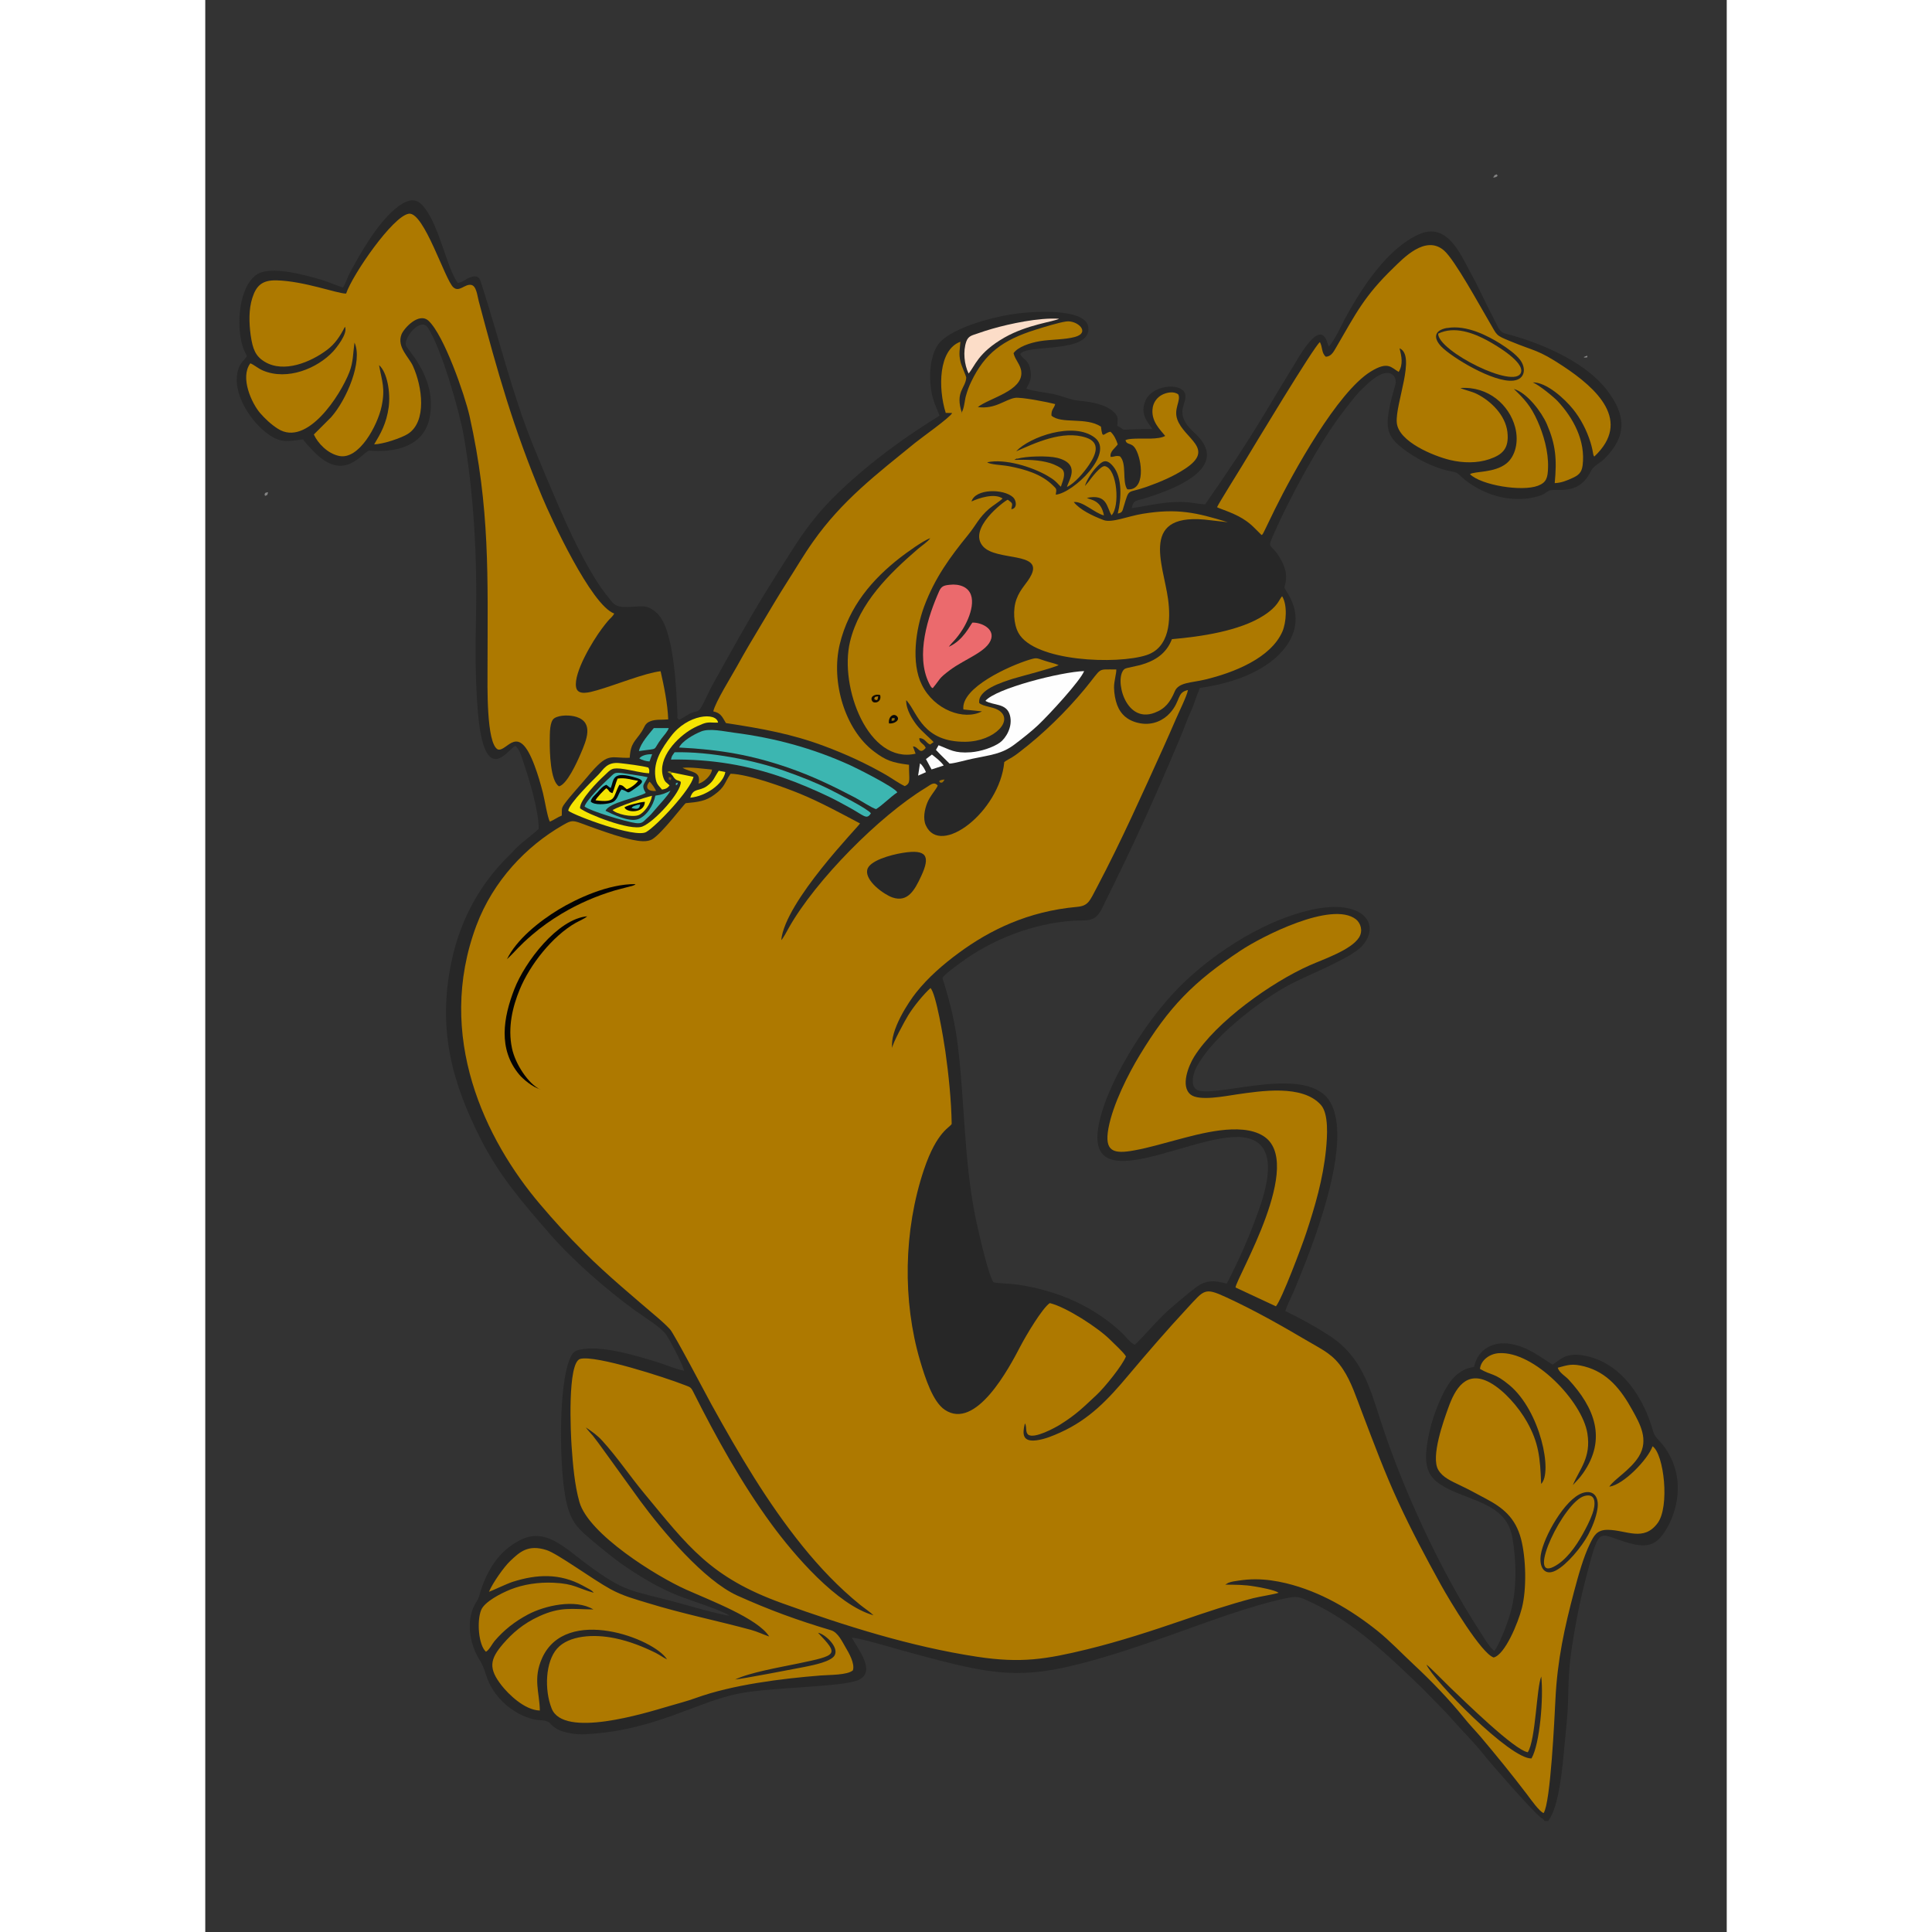 <?xml version="1.0" encoding="UTF-8" standalone="no"?>
<!DOCTYPE svg  PUBLIC '-//W3C//DTD SVG 1.1//EN'  'http://www.w3.org/Graphics/SVG/1.1/DTD/svg11.dtd'>
<!-- Creator: CorelDRAW X5 -->
<svg style="shape-rendering:geometricPrecision;text-rendering:geometricPrecision;image-rendering:optimizeQuality" xmlns="http://www.w3.org/2000/svg" fill-rule="evenodd" xml:space="preserve" height="500px" width="500px" clip-rule="evenodd" xmlns:xlink="http://www.w3.org/1999/xlink" viewBox="0 0 12764 16208">
 <rect x="0" y="0" width="12764" height="16208" fill="#333333" stroke="none"/>
 <defs>
  <style type="text/css">
   <![CDATA[
    .fil8 {fill:#030303}
    .fil9 {fill:#060606}
    .fil11 {fill:#090909}
    .fil13 {fill:#140B02}
    .fil0 {fill:rgb(39, 39, 39)}
    .fil12 {fill:#3AB6AD}
    .fil3 {fill:#3CB6B1}
    .fil23 {fill:#42B7B4}
    .fil21 {fill:#725413}
    .fil18 {fill:#838383}
    .fil19 {fill:#8C6B04}
    .fil22 {fill:#8C8C8C}
    .fil20 {fill:#948B07}
    .fil16 {fill:#9B6D03}
    .fil15 {fill:#AA7601}
    .fil2 {fill:#AD7900}
    .fil1 {fill:#AE7900}
    .fil17 {fill:#AE7A05}
    .fil4 {fill:#EB6A6D}
    .fil6 {fill:#F5E402}
    .fil14 {fill:#FAFAFA}
    .fil7 {fill:#FCDDC8}
    .fil10 {fill:#FCFCFC}
    .fil5 {fill:#FEFEFE}
   ]]>
  </style>
 </defs>
 <g id="Layer_x0020_1">
  <path class="fil0" d="m11233 15276h33c94-121 121-461 139-652 11-116 26-248 28-362 3-131 5-244 22-371 29-218 76-456 129-659 121-461 95-358 367-285 146 40 217 11 282-81 52-73 95-173 112-279 28-174-15-334-116-464-24-31-70-69-81-110-78-285-261-563-545-633-191-47-235 30-300 68-104-62-196-144-348-173-147-27-280 42-311 193-129 15-205 116-254 213-50 98-96 220-122 339-78 359 11 421 329 542 188 72 333 140 368 335 36 201 39 436-14 628-22 81-95 278-138 325-40-30-97-128-123-169-325-497-646-1193-829-1760-96-298-165-544-432-717-114-74-244-146-368-205 12-46 47-110 68-159 66-158 130-317 186-480 88-257 276-839 125-1110-180-323-918-50-1106-101-64-17-56-106-33-164 21-53 54-99 82-138 155-211 499-477 736-598 151-77 494-213 583-310 169-184 11-401-415-308-455 99-893 421-1123 657-142 146-265 307-387 506-100 162-226 396-275 611-159 692 790 88 1203 136 305 36 210 393 133 611-76 215-163 414-269 617-108-31-178-29-259 32-70 52-120 98-183 150-124 102-216 222-329 331-36-14-82-77-114-106-114-105-236-187-382-256-147-69-326-121-495-144-56-8-146-8-194-18-45-58-141-484-161-592-84-446-83-905-134-1356-26-229-67-392-134-606 26-38 111-97 157-131 264-194 606-327 942-349 43-3 94 1 134-7 79-17 101-87 135-156 239-480 422-884 629-1378 30-71 53-140 84-207s49-137 79-205c243-34 458-109 612-233s276-331 115-576c-28-43-16-32-7-79 6-32 4-68-3-96-14-57-42-104-69-143-47-66-78-51-44-128 103-237 229-477 356-694 118-201 202-323 345-499 33-40 68-70 106-107 25-24 85-71 130-83 67-19 116 28 98 97-15 56-31 107-43 162-34 158-34 244 59 331 99 92 265 185 408 221 112 29 73 5 146 69 68 59 164 114 272 146 118 35 257 39 375-2 39-14 39-21 68-38 58-34 248 56 357-168 21-43 78-68 112-101 191-192 183-363 26-572-169-226-515-384-799-464-76-21-94-16-127-85-24-50-46-92-71-141-49-95-91-192-140-279-88-156-199-459-452-340-258 121-461 431-596 673-46 82-97 206-153 265l-12-31c-59-208-235 113-274 177-82 133-161 265-243 402-162 270-335 529-508 776-46-1-102-14-154-18-177-11-298 27-462 50 15-70 32-58 95-78 221-67 743-247 448-538-43-42-133-113-116-216 7-43 38-94 16-138-46-87-275-57-327 67-48 114 13 173 57 239-57 0-115 0-172 3-109 5-45 8-122-29 1-56 14-73-24-111-71-73-202-91-302-101-65-6-143-41-214-56-48-10-194-28-223-45 28-51 49-84 33-163-18-85-65-81-84-127 55-87 597 1 571-225-20-168-494-133-650-107-198 32-468 114-582 220-67 62-98 186-95 311 3 148 34 208 79 318-257 159-478 318-686 497-235 203-383 365-552 632-77 121-153 241-230 366-152 248-289 499-431 753-36 64-64 133-100 198-24 44-46 31-96 54-30 14-67 47-94 50-24-37-8 11-10-45-9-215-29-712-168-844-97-92-139-53-277-56-69-1-91-23-118-60-26-34-52-64-77-100-136-198-264-471-361-696-71-164-140-328-210-500-174-429-284-891-426-1332-17-51-20-98-87-82-49 12-72 46-119 52-91-124-148-456-274-625-50-67-102-95-196-37-153 95-301 333-393 500-18 32-35 63-52 97-15 31-28 74-48 103-54-16-108-42-169-61-139-42-438-126-554-48-153 104-175 433-116 611 10 31 24 49 33 76-23 31-56 56-72 108-63 197 113 456 265 554 103 67 155 49 278 34 19 29 82 95 107 119 243 236 389-8 447-25 6-2 452 63 510-288 31-184-25-334-118-477-16-25-76-101-82-116-24-62 123-244 184-149 115 179 265 702 301 911 83 474 113 1023 102 1519-6 258-6 540 16 795 55 639 252 313 313 282 39 27 60 112 74 154 48 140 126 405 123 543-61 57-127 101-187 159-21 20-35 39-55 58-241 232-412 532-488 888-126 588 13 1040 241 1492 159 315 360 545 579 797 197 227 478 471 721 648 70 51 214 137 259 202 37 54 129 232 151 302-62-11-165-54-231-74-173-53-468-144-647-103-45 10-60 28-79 70-98 224-88 848-49 1111 33 229 86 295 210 400 108 92 222 186 344 266 120 79 250 155 396 214 94 38 380 128 438 171-89-9-341-84-441-111-396-106-434-81-765-327-183-136-340-303-550-198-187 94-287 261-348 475-10 35-32 55-48 94-59 141-23 318 55 441 57 90 44 158 129 275 63 88 181 189 332 222 33 7 95 3 119 23 26 22 34 39 75 60 60 30 152 44 230 40 593-31 932-275 1302-344 276-51 846-52 984-109 162-67 1-260-50-357 79 5 341 85 433 110 143 39 283 78 428 112 354 84 587 104 949 22 281-64 563-160 826-252 307-108 702-261 1021-326 97-20 126 5 204 41 353 164 649 453 912 705l134 136c39 41 90 91 131 139 82 95 176 184 255 284 78 98 398 463 481 533 15 13 22 14 36 29z"/>
  <path class="fil1" d="m6703 6394c-39 416-537 798-658 530-26-57-10-134 12-189 22-56 76-113 88-145-32-37-61-5-101 19-389 236-923 776-1147 1172-18 31-45 86-65 106 31-325 651-955 661-979-163-86-329-177-503-249-127-52-430-164-583-168-54 79-44 109-136 176-73 54-133 61-240 71-15 7-195 249-280 302-45 28-115 16-169 5-104-22-202-57-299-91-204-71-187-87-286-30-304 175-581 465-722 839-349 931 77 1802 533 2339 127 149 222 254 374 406 187 187 417 378 619 551 32 28 63 55 98 93 34 36 307 557 348 631 228 412 468 822 763 1187 146 181 304 347 485 494 36 29 81 58 111 87-306-86-665-504-857-766-251-343-463-726-656-1110-21-43-31-39-78-58-150-59-740-251-869-217-111 29-79 642-73 728 11 157 25 329 66 473 76 269 645 623 896 735 201 90 602 242 696 393-49-16-101-42-154-56-288-78-577-136-862-224-112-34-210-60-315-117-153-84-445-299-537-328-156-50-226 17-305 92-52 49-147 184-178 258 14-3 153-69 197-83 206-66 398-73 590 31 17 9 31 17 46 25 21 11 34 19 46 35-133-36-161-76-336-84-128-6-255 14-361 56-83 33-219 104-247 172-38 91-23 296 40 351 29-17 51-65 72-90 78-91 165-161 281-223 138-73 395-134 548-42-182-2-274-25-454 57-138 63-226 143-302 230-114 132-126 208-12 353 53 67 189 205 319 208-3-154-59-267 19-440 200-444 940-163 1048 11-34-16-57-35-96-55-108-53-216-96-339-122-181-38-389-24-487 86-99 111-108 346-46 503 99 252 781 40 978-18 78-23 157-43 234-71 304-110 717-162 1045-188 74-6 223-2 270-43 19-56-35-149-59-189-29-49-65-129-123-147-286-85-520-171-787-291-282-128-630-544-815-795-76-103-148-207-226-313-56-76-113-159-171-233-17-21-43-46-59-70 56 38 95 65 138 112 125 137 232 297 349 438 372 449 557 708 1160 925 523 188 1077 364 1636 449 370 56 578 21 921-62 271-66 546-156 800-243 191-66 394-134 593-186 50-13 184-34 215-46-33-23-151-45-202-53-88-15-152-14-246-15l25-15c27-11 59-15 88-19 44-7 91-11 138-11 90 0 175 13 259 33 289 70 544 222 765 398 105 84 206 191 305 283 152 142 293 288 424 449 49 61 92 104 139 159 131 155 265 320 389 483 25 33 105 147 139 156 58-86 91-796 99-954 16-331 77-605 157-907 35-131 77-285 133-399 32-65 56-117 150-116 157 2 299 102 417-56 103-138 54-579-42-645-40 111-244 323-363 339 38-61 177-139 248-254 85-139 10-272-54-387-96-175-210-318-404-368-102-26-137-12-222 11 8 39 68 74 90 99 217 235 324 498 121 787-29 42-55 65-85 99 56-135 155-230 122-434-43-270-449-692-742-673-80 5-152 60-159 132 96 57 120 30 248 137 259 217 364 733 265 828-8-223-21-347-119-521-70-124-192-264-310-329-201-110-294 54-350 212-37 102-149 410-84 520 38 65 110 94 188 132 68 32 140 72 210 109 144 76 250 160 297 341 41 160 48 417 6 579-31 121-140 388-236 413-102-32-366-471-443-610-128-232-246-453-359-698-112-242-203-488-302-747-50-130-90-257-161-364-81-122-159-156-296-236-221-130-442-256-683-367-184-85-183-63-328 93-169 182-333 372-494 563-166 198-324 368-571 479-58 26-128 56-198 65-117 15-121-49-98-142l6 12c8 27 0 64 21 82 51 40 230-60 266-82 141-88 197-147 309-251 65-60 218-249 246-323-20-35-99-105-132-139-101-101-369-275-507-308-62 41-198 269-247 363-94 181-373 708-634 532-100-67-164-266-207-411-148-502-139-1093 32-1603 111-330 223-355 233-385-3-194-26-418-53-608-14-98-78-487-125-531-59 54-140 152-187 229-23 37-135 240-134 275-21-150 140-391 203-469 98-123 222-232 357-331 257-189 577-348 990-385 96-9 105-46 171-171 201-381 375-772 553-1164 34-76 71-159 104-236 23-54 97-204 103-248-96 20-57 88-151 193-53 59-142 105-249 86-101-18-163-72-194-154-16-43-25-95-26-145-1-53 21-121 19-153-169 2-110-24-264 163-158 191-349 378-548 530-23 18-38 29-62 44-22 14-48 25-70 43zm-2260 7696c49-3 505-90 586-106 79-16 222-45 251-97 39-70-84-181-139-189 176 185 165 188-170 258-153 32-406 75-528 135zm6683 662c71-122 102-514 82-687-40 92-46 530-113 635-114-19-530-428-648-540-34-32-179-181-202-195 58 134 703 794 881 787zm429-2227c-148 48-328 369-351 519-15 97 27 182 125 132 94-48 220-201 273-301 31-58 65-139 77-214 16-95-26-168-125-136zm-5704-5370c-100 16-284 66-298 144-17 91 138 204 212 230 127 43 185-58 241-179 79-169 47-228-155-195z"/>
  <path class="fil2" d="m6348 3465c-60-178 30-207 36-296 1-12-39-96-48-133-17-73-5-101-1-169-185 67-188 390-123 597l54 1c-17 37-262 210-312 251-320 261-612 482-857 831-78 110-145 226-219 341-73 114-141 231-212 349-70 116-140 234-206 354-42 77-182 300-198 377 64 14 74 45 106 98 302 46 555 92 822 192 185 69 352 146 518 241 55 32 108 71 160 96 55-25 34-56 36-179-145-18-196-38-293-111-245-184-364-586-288-901 77-318 275-546 508-727 47-36 189-141 251-162-18 28-75 66-103 90-242 209-491 451-570 778-92 383 155 1030 550 940l-22-61c48 0 54 76 107 12-17-40-58-41-53-82 49 2 55 41 90 54l29-20c-14-20-100-89-142-144-35-46-89-127-88-207 10 8 4 1 12 12 83 99 132 340 486 336 247-3 417-188 270-269-45-25-119-26-155-56-15-111 187-173 283-204 33-11 359-95 383-115-31-13-85-25-120-37-67-22-62-27-130-6-159 49-571 232-549 416l156 16c-152 79-400-12-504-222-93-186-51-467 18-656 91-245 222-421 369-602 67-82 91-146 177-220 33-28 84-58 113-86-69-48-203-2-261 25 32-108 268-109 349-35 28 26 38 94-15 100 9-50 17-46-30-80-34 15-340 246-206 393 112 123 496 44 405 236-36 75-92 113-126 207-31 85-24 208 17 282 134 242 830 266 1074 186 195-64 205-293 181-470-40-296-251-743 360-661l141 16c-263-81-422-118-712-71-126 20-260 79-330 53-97-37-199-87-250-151 74-10 174 92 253 112-24-132-112-129-143-147 173-36 165 79 207 146 71-73 49-387-54-412-36-9-118 102-141 133l-28 33c12-49 64-123 92-153 50-53 84-85 145-11 76 92 70 269 38 395 37-6 39-19 50-58 49-162 26-107 190-165 119-42 230-90 324-152 260-170-8-250-65-416-31-89 33-157 9-208-38-30-101-16-138 4-36 19-67 56-76 103-21 116 65 191 104 241-54 32-183 20-251 23-53 2-65 6-76 10l-6 3c12 46 50 14 85 74 55 93 84 353-70 338-46-65-1-218-62-277-41-8-40 5-78 5-8-46 38-73 60-105-13-41-33-81-61-106-60 10-66 72-80-43-127-83-331-19-415-92-3-53 22-59 31-97-55-15-287-61-338-52-83 14-166 97-311 77 99-77 378-135 365-295-5-61-52-99-65-157 36-53 138-87 222-101 91-15 209-12 292-35 136-37 21-143-73-130-68 10-189 48-256 69-278 87-427 199-541 438-18 37-32 75-44 118-10 34-15 115-38 140zm458 320c153-67 386-179 583-114 124 41 84 141 25 229-42 62-119 155-185 185 14-57 119-193-82-244-77-19-261-15-337 8-1 0 11-11-23 9 107-2 203-2 301 27 33 10 92 37 106 57 27 40-4 100-16 141-15-12-27-29-49-48-17-15-41-30-63-43-131-76-357-146-506-114 23 20 123 22 182 33 136 26 273 66 370 162 32 31 30 28 23 77 147-14 495-348 328-478-179-139-549-5-658 112z"/>
  <path class="fil2" d="m1180 2463c-77-1-350-105-582-111-120-3-170 44-203 147-31 95-28 211-14 313 17 117 40 176 118 223 160 97 385 4 523-100 65-49 107-110 150-194 27 58-77 183-100 208-130 140-382 247-589 159-42-18-75-49-105-60-89 120 13 337 82 417 39 45 92 96 151 133 242 152 522-280 598-476 33-84 30-157 43-248 72 158-68 482-196 626l-145 145c33 73 115 160 212 180 166 35 321-253 356-414 33-155 3-213-21-348 69 60 97 230 81 352-19 138-67 221-122 313 75-2 228-53 283-88 161-103 121-397 42-570-34-75-136-159-96-264 19-50 145-190 227-115 130 120 304 622 344 798 173 775 152 1349 151 2120 0 138-11 627 86 678 79 25 170-237 309 137 28 74 49 147 70 228 13 51 39 210 58 241 35-14 63-37 100-51 3-59-7-57 25-101 46-63 135-159 185-219 184-222 188-159 360-165 7-126 48-139 100-219 26-40 26-70 75-88 44-17 98-10 148-15-5-131-36-282-64-404-133 15-382 117-534 160-57 16-162 49-175-26-22-123 141-390 214-488 19-25 32-43 50-64 23-28 40-36 56-66-194-69-534-809-604-977-242-578-375-1048-533-1645-12-45-19-128-64-135-53-9-99 64-148 21-70-60-247-636-374-618-134 19-472 510-526 669zm1787 4134c66-15 149-196 182-273 51-118 110-261-33-309-54-18-143-18-187 10-41 26-38 127-39 187-1 97 5 340 77 384z"/>
  <path class="fil2" d="m9401 2993c-38-32-26-79-50-123-46 30-555 875-650 1033-35 58-198 318-213 352 21 13 125 42 210 93 78 47 105 84 164 141 1-1 3-5 4-4 2 6 24-41 26-45l81-167c154-312 524-982 803-1155 148-92 174-33 236 2 39-65 24-131 7-198 141 59-37 464-23 624s310 280 447 313c108 26 228 28 330-7 107-37 167-86 151-228-17-142-138-259-254-318-50-25-98-31-141-51 236-16 411 143 460 329 33 126-1 246-73 304-101 81-269 64-306 90 95 93 436 148 570 97 71-27 83-66 85-154 4-134-39-278-87-386-57-130-116-192-200-272 110 31 232 192 277 295 74 171 85 293 66 495 56-2 103-22 149-43 48-22 77-43 85-106 26-208-80-399-208-537-29-32-156-137-210-159 114-3 268 138 337 224 64 79 115 176 147 279 5 17 11 37 15 57l9 47c5 13 3 9 8 15 317-298 22-571-263-759-214-141-228-120-443-209-124-51-107-46-171-155-86-146-292-524-382-604-157-140-351 72-424 142-246 237-316 383-479 663-22 37-42 81-86 84zm1017-242c-115 21-112 89-50 155 87 91 441 307 607 287 99-12 108-105 55-175-36-47-104-96-164-134-105-66-285-161-448-132z"/>
  <path class="fil2" d="m8643 10801l339 158c49-57 218-505 254-615 73-220 141-451 166-699 11-113 24-301-43-376-155-173-502-117-711-87-95 14-310 57-381 1-88-69-18-243 29-318 183-293 647-624 970-767 118-52 347-129 413-233 36-57 13-122-26-153-203-157-792 146-965 261-397 262-604 474-850 881-92 152-223 407-261 611-36 196 41 219 221 185 120-22 231-56 346-86 200-53 540-151 729-36 361 218-221 1187-230 1273z"/>
  <path class="fil2" d="m8109 5363c-89 234-365 221-399 251-85 74 4 459 253 366 90-33 133-91 170-179 32-78 139-72 255-100 238-57 550-179 648-402 33-75 44-224-2-297-27 28-31 82-155 162-202 130-527 177-768 198z"/>
  <path class="fil3" d="m3974 6271c352 18 610 64 916 169 204 71 372 152 559 250 44 23 144 89 179 98 61-40 119-101 178-141-27-46-350-207-397-228-313-142-628-228-978-273-77-10-201-38-270-10-67 27-161 82-186 135z"/>
  <path class="fil4" d="m6103 5773c68-82 45-77 145-152 127-95 317-155 346-264 22-83-79-135-158-134-21 23-75 148-198 203 25-36 62-61 113-142 66-103 141-300 8-363-35-16-75-20-115-15-49 5-68 13-86 51-95 213-202 540-86 775 4 8 10 20 12 23 12 17 5 9 17 17z"/>
  <path class="fil5" d="m6545 5880c70 41 176 17 205 119 28 98-36 197-84 231-56 40-161 75-244 81-137 10-173-22-270-59l-22 39c50 54 76 76 114 115 40-1 146-32 193-41 151-32 245-38 354-121 60-45 142-110 195-160 96-91 354-371 387-454-192 6-745 146-829 251z"/>
  <path class="fil2" d="m10343 2799c-3 145 646 473 695 326 29-88-205-226-276-265-120-66-281-128-419-61z"/>
  <path class="fil2" d="m11571 12550c-173 46-490 711-259 594 103-52 186-170 244-274 28-51 61-113 82-173 23-65 38-175-67-147z"/>
  <path class="fil3" d="m3182 6766c44 37 347 128 429 139 55 7 63-12 94-40 27-24 46-45 69-73 38-46 102-110 129-159-46 23-66 33-127 42-18 86-77 175-148 198-76 25-215-44-270-71 30-70 266-108 337-150-42-70-10-71 16-132-59-13-125-20-184-30-107-17-90-4-150 48-33 29-186 182-195 229z"/>
  <path class="fil6" d="m3922 6482c-18 2-15-4-13 13 19 15 14 21 30 37 22 22 26 9 50 27 8 83-219 335-322 375-100 40-468-107-523-153-5-70 155-231 203-274 59-54 58-72 173-54 65 10 143 32 204 34 1-27 4-26-7-48-54-15-182-31-240-37-108-12-135 52-180 98-41 42-245 239-252 301 53 42 563 232 654 179 88-51 375-356 397-463l-176-36z"/>
  <path class="fil3" d="m3908 6372c341-5 649 49 941 152 135 48 262 102 385 161 61 29 119 62 176 93 115 63 139 103 174 45-24-38-306-180-341-198-120-60-248-110-381-157-254-90-626-164-925-157-14 24-23 24-30 61z"/>
  <path class="fil7" d="m6403 3134c53-58 75-173 303-303 192-109 413-132 457-157-169-11-415 42-564 85-40 12-80 24-118 38-44 16-79 19-96 67-30 84-17 196 19 270z"/>
  <path class="fil8" d="m2809 9139c-98-46-209-213-236-346-37-175 6-349 65-492 86-209 275-448 470-559 30-17 73-34 96-55-248 22-523 383-611 611-92 237-139 502 41 717 32 38 112 106 176 123z"/>
  <path class="fil6" d="m3832 6624c33-5 47-13 63-35-26-27-39-23-54-72-49-161 121-333 242-402 26-15 59-30 92-43 50-19 75-7 127-10-14-91-257-70-396 116-70 93-148 204-130 340 8 63 27 70 56 106z"/>
  <path class="fil9" d="m3402 6611c-19-10-19-15-37-27-30 10-53 38-73 61-18 21-55 48-58 80 31 32 126 23 169 10 59-17 56-70 89-112 68 18 35 48 115-10 57-41 85-63 17-85-220-71-194 19-223 83z"/>
  <path class="fil8" d="m2530 8048c81-76 94-104 214-207 76-65 156-122 248-177 142-84 282-145 444-194l129-34c6-1 19-4 23-6 25-10 11-4 21-13-226-3-492 121-644 213-165 100-355 253-435 419z"/>
  <path class="fil6" d="m3417 6795c27 33 163 65 219 43 47-19 101-95 112-162-70 16-273 87-330 119z"/>
  <path class="fil3" d="m3638 6301c181-27 105 5 191-107 17-22 52-60 59-86h-125c-35 44-110 124-125 193z"/>
  <path class="fil6" d="m3416 6654c-37-12-21-20-51-41-19 13-83 80-91 101 180 23 142-25 200-130 34 4 34 16 62 37 27-7 80-44 95-71-62-8-105-28-172-18-16 38-26 84-42 120z"/>
  <path class="fil6" d="m4070 6692c131-13 275-114 293-215l-55-11c-42 61-40 85-100 129-64 46-114 12-139 97z"/>
  <path class="fil2" d="m4138 6574c44-10 110-70 113-118-80-7-167-21-247-15 67 42 159 23 134 133z"/>
  <path class="fil10" d="m6046 6368l47 87 102-33c-29-39-65-65-99-92l-50 38z"/>
  <path class="fil11" d="m3517 6773c15 47 168 53 171-46-31-1-152 30-171 46z"/>
  <path class="fil12" d="m3641 6362c21 14 58 25 86 26l22-61c-40 0-83 7-108 35z"/>
  <path class="fil11" d="m5736 6069c44 6 97-29 67-60-29-30-76 5-67 60z"/>
  <path class="fil13" d="m5662 5831c-44-14-91 16-66 52 15 23 81 10 66-52z"/>
  <path class="fil14" d="m5980 6507l66-29c-7-20-29-60-50-74l-16 104z"/>
  <path class="fil15" d="m3781 6636c-4-17-38-67-54-78-42 50-14 82 54 78z"/>
  <path class="fil12" d="m3577 6780c43 7 63 14 72-31-17 2-28 4-43 10-24 9-18 6-30 21z"/>
  <path class="fil16" d="m6159 6561c23 14 33-3 43-21-8 1-17 0-25 3-31 11-13 1-18 18z"/>
  <path class="fil17" d="m5613 5866c28 15 27 6 32-24-23 4-31 0-32 24z"/>
  <path class="fil18" d="m494 4152c11 0 8-2 6 9 25-12 18 0 27-32-28 7-20-1-32 23z"/>
  <path class="fil18" d="m10844 1469c-10 0-8 3-8-7-37 13-10 6-33 26 7 0 11 2 19-1 19-7 12-5 22-17z"/>
  <path class="fil19" d="m5758 6048c30-4 24-3 25-25-27 4-24-3-25 25z"/>
  <path class="fil20" d="m3909 6495c-2-17-6-12 13-13-21-11-25-16-45-6l32 19z"/>
  <path class="fil21" d="m3904 6545c13-27 3-20-15-27 0 31-7 17 15 27z"/>
  <path class="fil22" d="m11595 2994l-2-10-27 11c1 1-5 6 14 4 29-3 6-1 15-5z"/>
  <path class="fil23" d="m3948 6588c21-12 6 3 17-23-25 11-14-6-17 23z"/>
 </g>
</svg>
